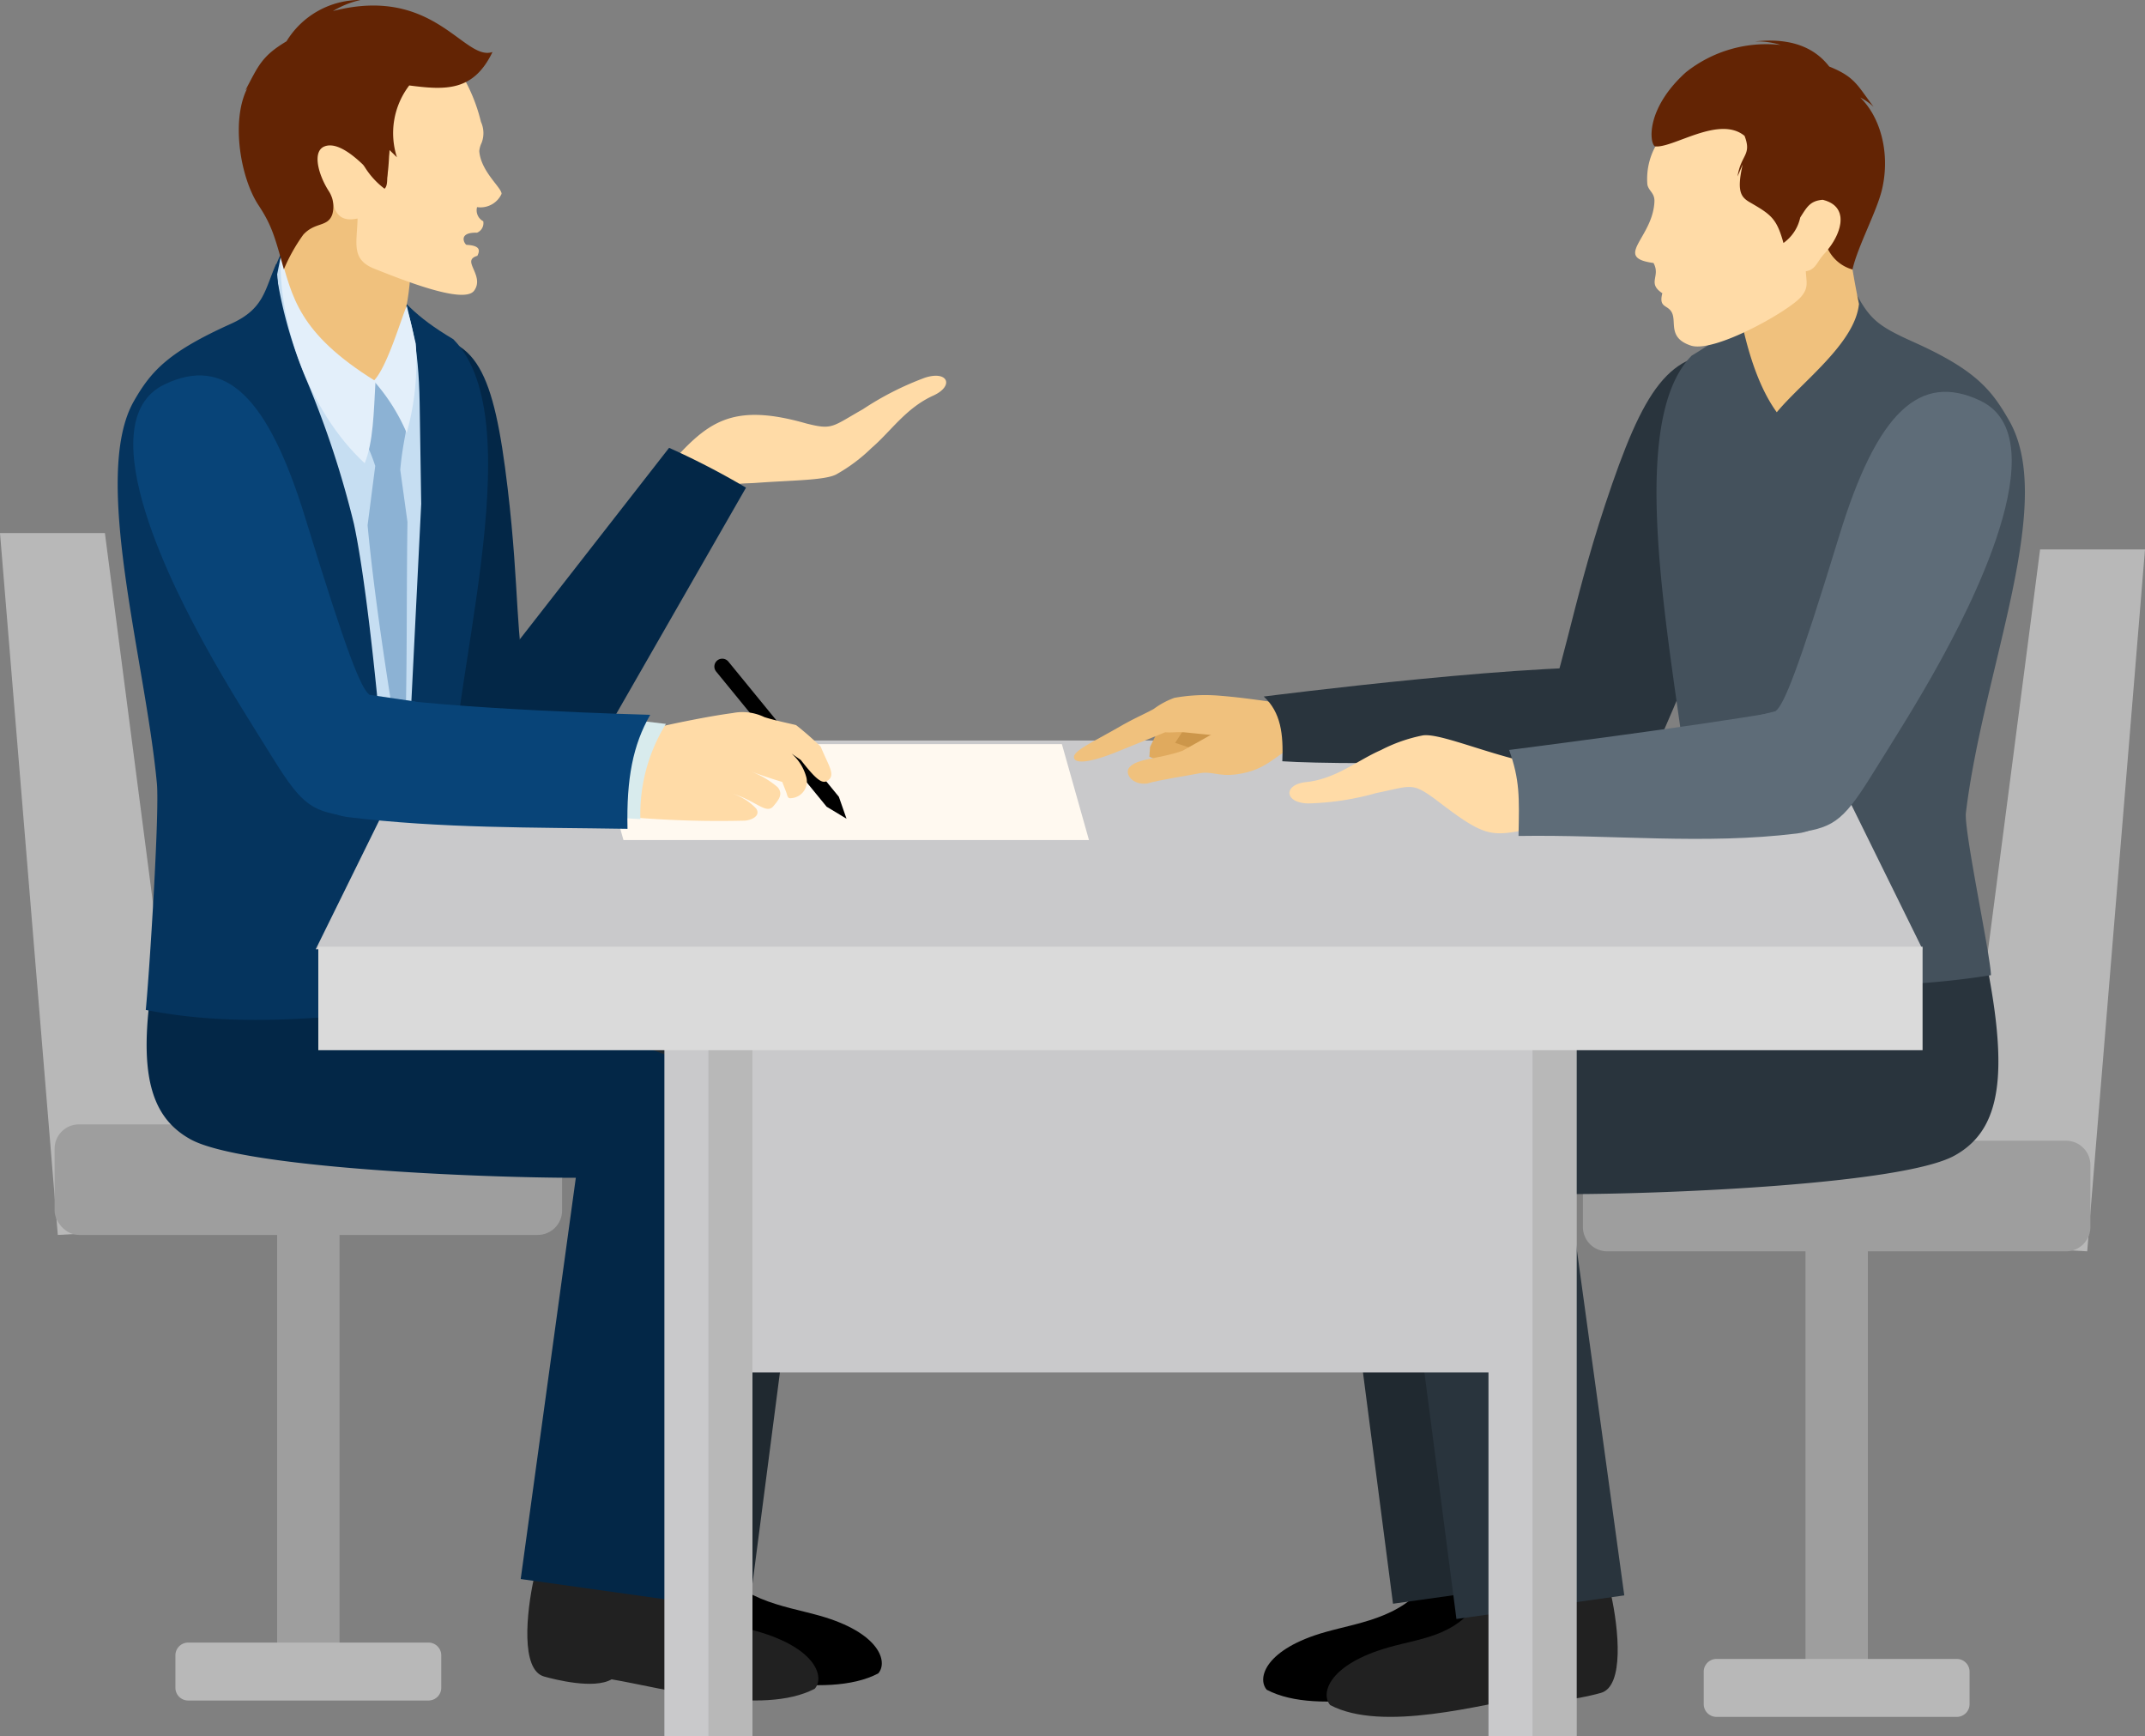 <svg id="Group_135" data-name="Group 135" xmlns="http://www.w3.org/2000/svg" width="205.747" height="166.494" viewBox="0 0 205.747 166.494">
  <rect x="0" y="0" width="205.747" height="166.494" fill="#808080" stroke="none"/>
  <path id="Path_42" data-name="Path 42" d="M51.9,25.145c1.852-1.583,3.278-3.824,5.918-5.023,2.052-.934,1.413-2.439-.793-1.719a28.891,28.891,0,0,0-5.947,3.021c-3.005,1.7-2.9,2.01-5.465,1.359-7.311-2.087-9.572.03-13.22,4.107l4.62,3.075c1.577-1.66,2.046-1.345,3.876-1.48,3.369-.247,6.48-.237,7.6-.793A16,16,0,0,0,51.9,25.145Z" transform="translate(31.693 17.822)" fill="#ffdba7" fill-rule="evenodd"/>
  <path id="Path_43" data-name="Path 43" d="M41.514,21.708a73.7,73.7,0,0,1,7.376,3.82L33.612,52.161c-.817,1.426-4.7,1.743-6.543,1.476a5.257,5.257,0,0,1-1.83-.574,4.365,4.365,0,0,1-2.06-3.259c-.162-.932,1.074-2.4,1.8-3.919,1.328-2.784.172-3.2,1.106-4.392Z" transform="translate(22.666 21.241)" fill="#032747" fill-rule="evenodd"/>
  <g id="Group_21" data-name="Group 21" transform="translate(151.832 52.693)">
    <path id="Path_44" data-name="Path 44" d="M113.249,26.633H103.187L94.532,93.241l13.174.707Z" transform="translate(-59.334 -26.633)" fill="#b8b8b8" fill-rule="evenodd"/>
    <rect id="Rectangle_485" data-name="Rectangle 485" width="5.983" height="44.271" transform="translate(21.348 65.589)" fill="#9e9e9e"/>
    <path id="Rectangle_486" data-name="Rectangle 486" d="M2.337,0H46.342a2.336,2.336,0,0,1,2.336,2.336V8.27a2.337,2.337,0,0,1-2.337,2.337H2.336A2.336,2.336,0,0,1,0,8.271V2.337A2.337,2.337,0,0,1,2.337,0Z" transform="translate(0 56.708)" fill="#9e9e9e"/>
    <path id="Rectangle_487" data-name="Rectangle 487" d="M1.224,0H24.278A1.224,1.224,0,0,1,25.5,1.224V4.332a1.225,1.225,0,0,1-1.225,1.225H1.224A1.224,1.224,0,0,1,0,4.333V1.224A1.224,1.224,0,0,1,1.224,0Z" transform="translate(11.588 106.407)" fill="#b8b8b8"/>
  </g>
  <path id="Path_45" data-name="Path 45" d="M61.583,91.827c5.017,2.641,14.53-.057,19.488-.9,1.7.983,4.4.016,5.417-.271,2.255-.631,1.694-6.141.971-9.439-.58-2.647-.119-4.778-.117-7.736l-9.489-1.705c.524,4.822,1.041,6.482-.152,8.642-2.459,4.454-6.937,4.867-10.5,5.876C61.471,87.913,60.614,90.707,61.583,91.827Z" transform="translate(59.923 70.229)" fill-rule="evenodd"/>
  <path id="Path_46" data-name="Path 46" d="M65.363,73.458,70.395,112.2l16.1-2.263L81.211,71.447c9.309,0,31.994-.948,36.96-3.692,4.895-2.707,5.445-8.826,2.028-23.223l-6.036-2.012a122.391,122.391,0,0,1-15.776,8.2c-7.959,3.632-15.5,5.267-25.57,8.846C63.436,62.9,64.028,63.167,65.363,73.458Z" transform="translate(63.221 41.605)" fill="#202930" fill-rule="evenodd"/>
  <path id="Path_47" data-name="Path 47" d="M64.659,92.389c5.017,2.639,14.528-.059,19.488-.9,1.7.983,5.461.014,6.478-.269,2.257-.631,1.7-6.145.971-9.441-.578-2.647-.117-4.778-.117-7.736L79.775,72.7c.526,4.824,1.043,6.483-.15,8.642-2.459,4.456-5.785,4.5-9.348,5.508C64.547,88.473,63.69,91.269,64.659,92.389Z" transform="translate(62.933 71.137)" fill="#212121" fill-rule="evenodd"/>
  <path id="Path_48" data-name="Path 48" d="M68.439,74.2l5.031,38.737,16.1-2.263L84.287,72.189c9.309,0,31.994-.948,36.958-3.692,4.9-2.707,5.447-8.824,2.03-23.223l-6.036-2.012a122.144,122.144,0,0,1-15.776,8.2c-7.961,3.632-15.5,5.267-25.57,8.846C66.512,63.642,67.1,63.908,68.439,74.2Z" transform="translate(66.23 42.331)" fill="#29343d" fill-rule="evenodd"/>
  <path id="Path_49" data-name="Path 49" d="M91.52,41.51c-1.668,4.436-3.555,8.913-5.112,12.47-7.314,16.694-13.371.479-11.606-1.306,2.07-4.052,2.99-11.139,6.272-21.033,3.688-11.119,6.127-14.91,12.185-14.481C101.913,17.772,93.251,36.908,91.52,41.51Z" transform="translate(72.89 16.76)" fill="#29343d" fill-rule="evenodd"/>
  <path id="Path_50" data-name="Path 50" d="M98.958,13.732c1.692,3.415,2.376,4,6.07,5.66,5.943,2.675,7.435,4.586,9.109,7.51,4.543,7.938-2.457,23.7-4.149,37.609-.206,1.692,2.414,13.956,2.4,15.577a78.011,78.011,0,0,1-27.2-.483c.071-1.482-1.434-13.394-1.589-15.128-1.122-12.6-6.852-36.77.087-43.808,3.846-2.3,4.669-3.547,7.665-6.861Z" transform="translate(78.58 13.437)" fill="#44515c" fill-rule="evenodd"/>
  <path id="Path_51" data-name="Path 51" d="M96.2,20.164c-.368,3.771-5.482,7.485-7.884,10.391-2.657-3.658-3.892-10.013-4.4-15.867l10.7-5.506A91.83,91.83,0,0,0,96.2,20.164Z" transform="translate(82.111 8.983)" fill="#f0c17d" fill-rule="evenodd"/>
  <path id="Path_52" data-name="Path 52" d="M53.8,36.864H98.448l-2.6,9.2H51.2Z" transform="translate(50.096 36.071)" fill="#fff9f0" fill-rule="evenodd"/>
  <g id="Group_22" data-name="Group 22" transform="translate(0 51.124)">
    <path id="Path_53" data-name="Path 53" d="M0,25.84H10.062l8.655,66.606-13.173.707Z" transform="translate(0 -25.84)" fill="#b8b8b8" fill-rule="evenodd"/>
    <rect id="Rectangle_488" data-name="Rectangle 488" width="5.983" height="44.269" transform="translate(26.585 65.59)" fill="#9e9e9e"/>
    <rect id="Rectangle_489" data-name="Rectangle 489" width="48.679" height="10.605" rx="2.336" transform="translate(5.236 56.708)" fill="#9e9e9e"/>
    <path id="Rectangle_490" data-name="Rectangle 490" d="M1.224,0H24.278A1.224,1.224,0,0,1,25.5,1.224V4.332a1.225,1.225,0,0,1-1.225,1.225H1.224A1.224,1.224,0,0,1,0,4.333V1.224A1.224,1.224,0,0,1,1.224,0Z" transform="translate(16.825 106.407)" fill="#b8b8b8"/>
  </g>
  <path id="Path_54" data-name="Path 54" d="M55.692,91.035c-5.019,2.641-14.532-.059-19.488-.9-1.7.985-4.4.016-5.419-.271-2.255-.629-1.694-6.141-.971-9.437.582-2.647.119-4.778.119-7.736l9.487-1.707c-.524,4.824-1.039,6.483.152,8.644,2.459,4.454,6.939,4.867,10.5,5.874C55.8,87.121,56.66,89.915,55.692,91.035Z" transform="translate(28.55 69.452)" fill-rule="evenodd"/>
  <path id="Path_55" data-name="Path 55" d="M67.2,72.665,62.166,111.4l-16.1-2.263L51.35,70.652c-9.307,0-31.994-.946-36.958-3.692-4.9-2.7-5.445-8.824-2.03-23.221L18.4,41.727a122.642,122.642,0,0,0,15.776,8.2c7.961,3.632,15.5,5.267,25.57,8.846C69.124,62.105,68.533,62.372,67.2,72.665Z" transform="translate(9.966 40.829)" fill="#202930" fill-rule="evenodd"/>
  <path id="Path_56" data-name="Path 56" d="M53.139,91.594c-5.017,2.641-14.528-.059-19.488-.9-1.7.983-5.459.014-6.478-.269-2.257-.631-1.694-6.143-.971-9.439.58-2.647.117-4.778.117-7.736l11.7-1.337c-.524,4.824-1.043,6.484.15,8.642,2.459,4.454,5.785,4.5,9.35,5.508C53.252,87.679,54.111,90.474,53.139,91.594Z" transform="translate(25.015 70.361)" fill="#212121" fill-rule="evenodd"/>
  <path id="Path_57" data-name="Path 57" d="M64.122,73.407,59.09,112.143l-16.1-2.263L48.276,71.4c-9.311,0-32-.948-36.96-3.692C6.421,65,5.869,58.881,9.286,44.479l6.038-2.01a122.249,122.249,0,0,0,15.774,8.2c7.961,3.632,15.5,5.265,25.57,8.846C66.049,62.849,65.457,63.115,64.122,73.407Z" transform="translate(6.956 41.555)" fill="#032747" fill-rule="evenodd"/>
  <path id="Path_58" data-name="Path 58" d="M18.594,40.718c.722,4.436,1.656,8.911,2.457,12.47,3.757,16.694,14.186-1.747,12.8-3.532-1.207-4.052-.746-8.913-1.921-18.809-1.322-11.117-2.952-14.91-9.1-14.481C14.041,16.978,17.844,36.116,18.594,40.718Z" transform="translate(16.764 15.983)" fill="#032747" fill-rule="evenodd"/>
  <path id="Path_59" data-name="Path 59" d="M21.365,12.179c-1.69,3.411-1.231,5.5-4.924,7.164-5.943,2.675-7.435,4.584-9.109,7.51-5.093,8.9,4.329,27.641,4.5,42.583l25.762-3.359c-.586-11.163,8.086-37.451.194-45.456-3.848-2.3-4.669-3.549-7.667-6.859Z" transform="translate(5.698 11.917)" fill="#05345e" fill-rule="evenodd"/>
  <path id="Path_60" data-name="Path 60" d="M19.933,10.871l-6.011,2.4-.485,2.4L14.392,27.2,19.439,66.18l6.331,1.288,1.484-29.782-.15-9.673c-.087-5.49-.873-8.688-1.975-10.7C24.132,15.5,22.982,14.856,19.933,10.871Z" transform="translate(13.149 10.637)" fill="#c6def2" fill-rule="evenodd"/>
  <path id="Path_61" data-name="Path 61" d="M20.937,12.76c-1.142,2.517-1.138,4.359-4.38,5.815-5.943,2.679-7.621,4.475-9.293,7.4C3.15,33.16,8.358,50.761,9.466,62.659c.257,2.766-.7,17.937-1.066,21.712,7.789,1.545,15.824.975,24.25,0-.158-9.764-2.236-37.031-4.281-46.6a90.923,90.923,0,0,0-4.531-13.768A42.625,42.625,0,0,1,21,14.2,10.722,10.722,0,0,1,20.937,12.76Z" transform="translate(5.583 12.485)" fill="#05345e" fill-rule="evenodd"/>
  <path id="Path_62" data-name="Path 62" d="M13.637,17.407l.649,3.921,6.976,8.434,1.88-1.781c2.976-6.887,2.578-6.47,3.235-14.089l-10.7-5.506C15.115,13.12,14.452,14.045,13.637,17.407Z" transform="translate(13.344 8.207)" fill="#f0c17d" fill-rule="evenodd"/>
  <path id="Path_63" data-name="Path 63" d="M18.544,18.621l-.94,5.318a16.432,16.432,0,0,1,1.163,2.746l-.732,5.684c.657,7.059,1.949,15.129,2.9,21.069l.677.332c.241-7.76.137-13.84.247-21.718l-.692-5c.178-2.042.546-3.536.55-3.795.016-1.153-1.417-3.264-2.6-4.863Z" transform="translate(17.225 18.001)" fill="#8cb2d4" fill-rule="evenodd"/>
  <path id="Path_64" data-name="Path 64" d="M22.712,24.388c-.17,3.027-.214,5.866-1.039,7.878-5.5-5.087-8.254-13.661-8.064-19.838C14.75,16.191,15.211,19.746,22.712,24.388Z" transform="translate(13.307 12.161)" fill="#e3effa" fill-rule="evenodd"/>
  <path id="Path_65" data-name="Path 65" d="M18.117,22.023c1.284-1.274,2.629-5.967,3.177-7.2l.863,3.654a25.388,25.388,0,0,1-.874,8.545A18.416,18.416,0,0,0,18.117,22.023Z" transform="translate(17.727 14.5)" fill="#e3effa" fill-rule="evenodd"/>
  <rect id="Rectangle_491" data-name="Rectangle 491" width="74.851" height="40.839" transform="translate(70.047 90.788)" fill="#c9c9cb"/>
  <g id="Group_25" data-name="Group 25" transform="translate(63.729 97.891)">
    <g id="Group_23" data-name="Group 23" transform="translate(79.045)">
      <rect id="Rectangle_492" data-name="Rectangle 492" width="8.442" height="68.604" fill="#c9c9cb"/>
      <rect id="Rectangle_493" data-name="Rectangle 493" width="4.22" height="68.604" transform="translate(4.222)" fill="#b8b8b8"/>
    </g>
    <g id="Group_24" data-name="Group 24">
      <rect id="Rectangle_494" data-name="Rectangle 494" width="8.443" height="68.604" fill="#c9c9cb"/>
      <rect id="Rectangle_495" data-name="Rectangle 495" width="4.22" height="68.604" transform="translate(4.222)" fill="#b8b8b8"/>
    </g>
  </g>
  <path id="Path_66" data-name="Path 66" d="M25.175,35.895H159.568l9.868,20.028H15.306Z" transform="translate(14.976 35.122)" fill="#c9c9cb" fill-rule="evenodd"/>
  <rect id="Rectangle_496" data-name="Rectangle 496" width="153.88" height="9.931" transform="translate(30.532 90.788)" fill="#dadada"/>
  <path id="Path_67" data-name="Path 67" d="M31.837,18.993a1.185,1.185,0,0,0,.594,1.353.989.989,0,0,1-.6,1.1c-1.931-.053-1.151,1.155-1,1.165,1.407.073,1.254.594,1.037,1.051-.39.113-.554.281-.586.481-.1.617,1.082,1.763.273,2.865-.973,1.328-6.84-1.025-9.57-2.107-2.263-.9-1.662-2.449-1.609-4.816-1.229.261-2.214-.038-2.422-1.969-1.8-2.161-2.491-3.973-3.725-6.485,0,0,3.251-10.644,3.5-10.727S26.1,1.24,26.1,1.24c1.09,1.476,2.782,2.784,3.935,4.511a16.3,16.3,0,0,1,2.176,5.067,2.593,2.593,0,0,1,.063,2.012,2.257,2.257,0,0,0-.224.787c.146,1.977,2.2,3.557,2.135,4.111A2.228,2.228,0,0,1,31.837,18.993Z" transform="translate(13.922 0.871)" fill="#ffdba7" fill-rule="evenodd"/>
  <path id="Path_68" data-name="Path 68" d="M29.887,6.876c-1.426-.4-2.839-.321-3.633.962-.309.5-.012,7.463-.544,9.164l-1.053-.352c-.965-1.084-3.3-3.591-4.861-2.974-1.2.479-.59,2.7.378,4.234a2.744,2.744,0,0,1,.374,2.275c-.439,1.264-1.626.7-2.782,1.951A16.815,16.815,0,0,0,15.9,25.461c-.874-3.146-1.173-4.238-2.437-6.153-2.091-3.172-2.989-10.452.214-12.757C16.864,3.344,19.215.515,22.922.388,33.77.014,30.638,7.091,29.887,6.876Z" transform="translate(11.329 0.366)" fill="#632404" fill-rule="evenodd"/>
  <path id="Path_69" data-name="Path 69" d="M73.565,36.071H28.913l2.6,9.2H76.163Z" transform="translate(28.291 35.295)" fill="#fff9f0" fill-rule="evenodd"/>
  <path id="Path_70" data-name="Path 70" d="M27.707,8.195c3.5.455,6.159.588,7.985-3.207-2.746.932-5.567-6.45-15.3-3.929A8.8,8.8,0,0,1,23.034,0a8.257,8.257,0,0,0-7.1,3.961c-2.384,1.428-2.685,2.325-3.955,4.717a6.948,6.948,0,0,1,1.373-1.163c-1.723,2.319-2.081,6.056-.7,9.433.857,2.091,2.277,3.264,3.164,5.476a5.232,5.232,0,0,0,2.052-3.265c-1.662-1.51-.4-5.591,2.113-6.65,1.832-.135,2.412,1.476,3.118,2.9A7.642,7.642,0,0,0,25.339,18.1c.453-.443.087-1.332.481-3.706l.706.69A7.532,7.532,0,0,1,27.707,8.195Z" transform="translate(11.548)" fill="#632404" fill-rule="evenodd"/>
  <g id="Group_26" data-name="Group 26" transform="translate(12.783 36.005)">
    <path id="Path_71" data-name="Path 71" d="M34.913,32.1h0a.759.759,0,0,1,1.064.109l10.6,12.969.732,2.1L45.4,46.126,34.8,33.159A.757.757,0,0,1,34.913,32.1Z" transform="translate(21.105 -4.765)" fill-rule="evenodd"/>
    <path id="Path_72" data-name="Path 72" d="M33.3,35.866c1.029-.245,4.5-.967,6.705-1.254A4.819,4.819,0,0,1,43.063,35c1.142.366,2.865.7,3.049.772a31.158,31.158,0,0,1,2.35,2.054c.787,1.921,1.5,2.766.607,3.3-.544.326-1.235-.39-2.513-2.014l-.89-.619a4.566,4.566,0,0,1,1.393,2.18,1.607,1.607,0,0,1-1.442,2.1c-.352.053-.332-.253-.473-.611l-.368-.946c-1.106-.33-2.081-.667-3.166-1.064a8.566,8.566,0,0,1,2.722,1.567c.572.659.079,1.248-.415,1.83-.69.813-1.694-.572-3.965-1.219a5.339,5.339,0,0,1,2.331,1.448c.443.69-.439,1.1-1.1,1.15a100.019,100.019,0,0,1-10.262-.273l.322-5.789Z" transform="translate(17.474 -2.229)" fill="#ffdba7" fill-rule="evenodd"/>
    <path id="Path_73" data-name="Path 73" d="M32.626,34.953l2.277.273a16.443,16.443,0,0,0-2.449,9.127L29.609,44.2l1.484-8.236Z" transform="translate(16.189 -1.804)" fill="#d8ebed" fill-rule="evenodd"/>
    <path id="Path_74" data-name="Path 74" d="M18.525,45.39c8.9,1.094,17.791.979,26.818,1.126-.109-4.843.524-8.041,2.176-10.935,0,0-19.587-.512-27.111-1.858-.78-.138-1.973.218-3.888,3.229C14.885,39.522,13.943,44.829,18.525,45.39Z" transform="translate(2.064 -3.032)" fill="#084478" fill-rule="evenodd"/>
    <path id="Path_75" data-name="Path 75" d="M13.316,44.027c2.23,4.07,4.608,7.781,6.612,11,2.817,4.525,3.755,5.055,7.657,5.514,4.274.5,7.293-10.074,5.914-11.068l-4.372-.643c-.819-.6-2.147-3.848-6.137-16.876-3.613-11.792-7.708-15.674-13.523-12.9C1.776,22.722,11,39.8,13.316,44.027Z" transform="translate(-6.461 -18.198)" fill="#084478" fill-rule="evenodd"/>
  </g>
  <path id="Path_76" data-name="Path 76" d="M81.034,21.194c.714,1.294-.647,1.913.847,2.9-.394,1.519.627,1.031.973,1.994.33.91-.356,2.321,1.755,3.023,2.24.748,9.372-3.288,10.559-4.651.776-.892.526-1.44.475-2.475.964-.137,1.051-.908,1.794-1.7,1.551-1.66,2.58-4.479-.168-5.148C97.2,10.117,96.057,7.8,93.643,5.849,90.8,3.556,85.63,2.505,81.566,9.442a6.533,6.533,0,0,0-1.12,4.232c.127.627.712.8.677,1.63C80.973,18.81,77.1,20.664,81.034,21.194Z" transform="translate(77.569 4.028)" fill="#ffdba7" fill-rule="evenodd"/>
  <path id="Path_77" data-name="Path 77" d="M88.99,11.106c-2.443-2.008-6.838,1.2-8.589,1.011-.536-.291-.912-3.609,2.952-7.1a12.405,12.405,0,0,1,9.1-2.629,7.578,7.578,0,0,0-2.463-.338c2.754-.3,5.4.178,7.121,2.408,2.469.991,2.693,1.793,4.254,3.862a5.482,5.482,0,0,0-1.278-.892c1.98,1.933,2.885,5.413,2.087,8.816-.495,2.105-2.331,5.455-2.833,7.679A3.754,3.754,0,0,1,97,21.988c1.343-1.678,2.028-4.133-.51-4.752-1.193.1-1.5.657-2.16,1.7a4.049,4.049,0,0,1-1.61,2.445c-.643-2.352-1.187-2.724-3.2-3.89-.863-.5-1.312-1.013-.708-3.65L88.317,15C88.64,12.889,89.708,12.972,88.99,11.106Z" transform="translate(78.347 1.924)" fill="#632404" fill-rule="evenodd"/>
  <g id="Group_27" data-name="Group 27" transform="translate(103.013 66.664)">
    <path id="Path_78" data-name="Path 78" d="M57.088,35.751l-1.3,2.649-.065.936,2.426,1.086,2.829-.313,4.343-.324,2.447-1.494s.089-2.782.02-2.972a19.366,19.366,0,0,0-3.662-1.353C63.91,34,56.967,35.692,57.088,35.751Z" transform="translate(-48.489 -33.429)" fill="#e0aa5e" fill-rule="evenodd"/>
    <path id="Path_79" data-name="Path 79" d="M57.816,35.7l-.2.149-.643.989,1.336.444,2.671-.989-.94-1.138Z" transform="translate(-47.264 -32.26)" fill="#cc964a" fill-rule="evenodd"/>
    <path id="Path_80" data-name="Path 80" d="M65.774,33.731a16.588,16.588,0,0,0-4.07.226,7.693,7.693,0,0,0-1.975,1.058c-.785.447-1.842.876-3.264,1.7-2.784,1.6-4.566,2.36-4.386,3.021.14.522,1.43.489,4.147-.615l4.6-1.864c.584.063,1.219-.057,1.911.014s1.6.16,2.41.239l7.639-.873-.144-2.064C69.919,34.194,68.119,33.909,65.774,33.731Z" transform="translate(-52.067 -33.695)" fill="#f0c17d" fill-rule="evenodd"/>
    <path id="Path_81" data-name="Path 81" d="M63.99,35.78l-4.072,2.287c-2.269.8-4.331.7-5.091,1.591-.5.584.275,1.731,1.721,1.541,1.11-.346,4.086-.783,4.82-.944,1.432-.313,1.891.33,3.818.055,2.718-.384,3.524-1.7,5.162-2.5l-.04-3.124S63.967,35.865,63.99,35.78Z" transform="translate(-49.513 -32.724)" fill="#f0c17d" fill-rule="evenodd"/>
  </g>
  <path id="Path_82" data-name="Path 82" d="M97.868,38.812c-.987,2.843-28.579,2.972-34.819,2.55.111-2.584-.129-4.689-1.781-6.207,0,0,27.788-3.571,36.283-2.667l1.215,3.737Z" transform="translate(59.95 31.646)" fill="#29343d" fill-rule="evenodd"/>
  <g id="Group_28" data-name="Group 28" transform="translate(123.682 37.576)">
    <path id="Path_83" data-name="Path 83" d="M71.291,37.064c-2.25.973-4.311,2.77-7.172,3.069-2.226.231-2.113,2,.186,2.048a26.345,26.345,0,0,0,6.555-1c3.365-.683,3.369-1.039,5.562.538,6.177,4.738,5.205,3.367,13.313,2.194l-1.69-5.231c-4.926-.5-10.834-3.3-12.73-3.027A14.973,14.973,0,0,0,71.291,37.064Z" transform="translate(-62.513 -2.704)" fill="#ffdba7" fill-rule="evenodd"/>
    <path id="Path_84" data-name="Path 84" d="M100.787,46.184c-8.9,1.092-17.694.095-26.721.239.077-3.727.131-5.356-.9-8.248,0,0,18.214-2.315,25.738-3.658.778-.138,1.973.218,3.89,3.227C104.425,40.314,105.367,45.623,100.787,46.184Z" transform="translate(-52.093 -3.826)" fill="#5e6c78" fill-rule="evenodd"/>
    <path id="Path_85" data-name="Path 85" d="M104.216,44.821c-2.232,4.07-4.61,7.779-6.614,11-2.817,4.527-3.753,5.057-7.657,5.516-4.274.5-7.293-9.617-5.914-10.611l4.372-1.1c.819-.6,2.149-3.85,6.137-16.878,3.613-11.79,7.708-15.672,13.523-12.9C115.755,23.514,106.529,40.6,104.216,44.821Z" transform="translate(-41.788 -18.992)" fill="#5e6c78" fill-rule="evenodd"/>
  </g>
</svg>

